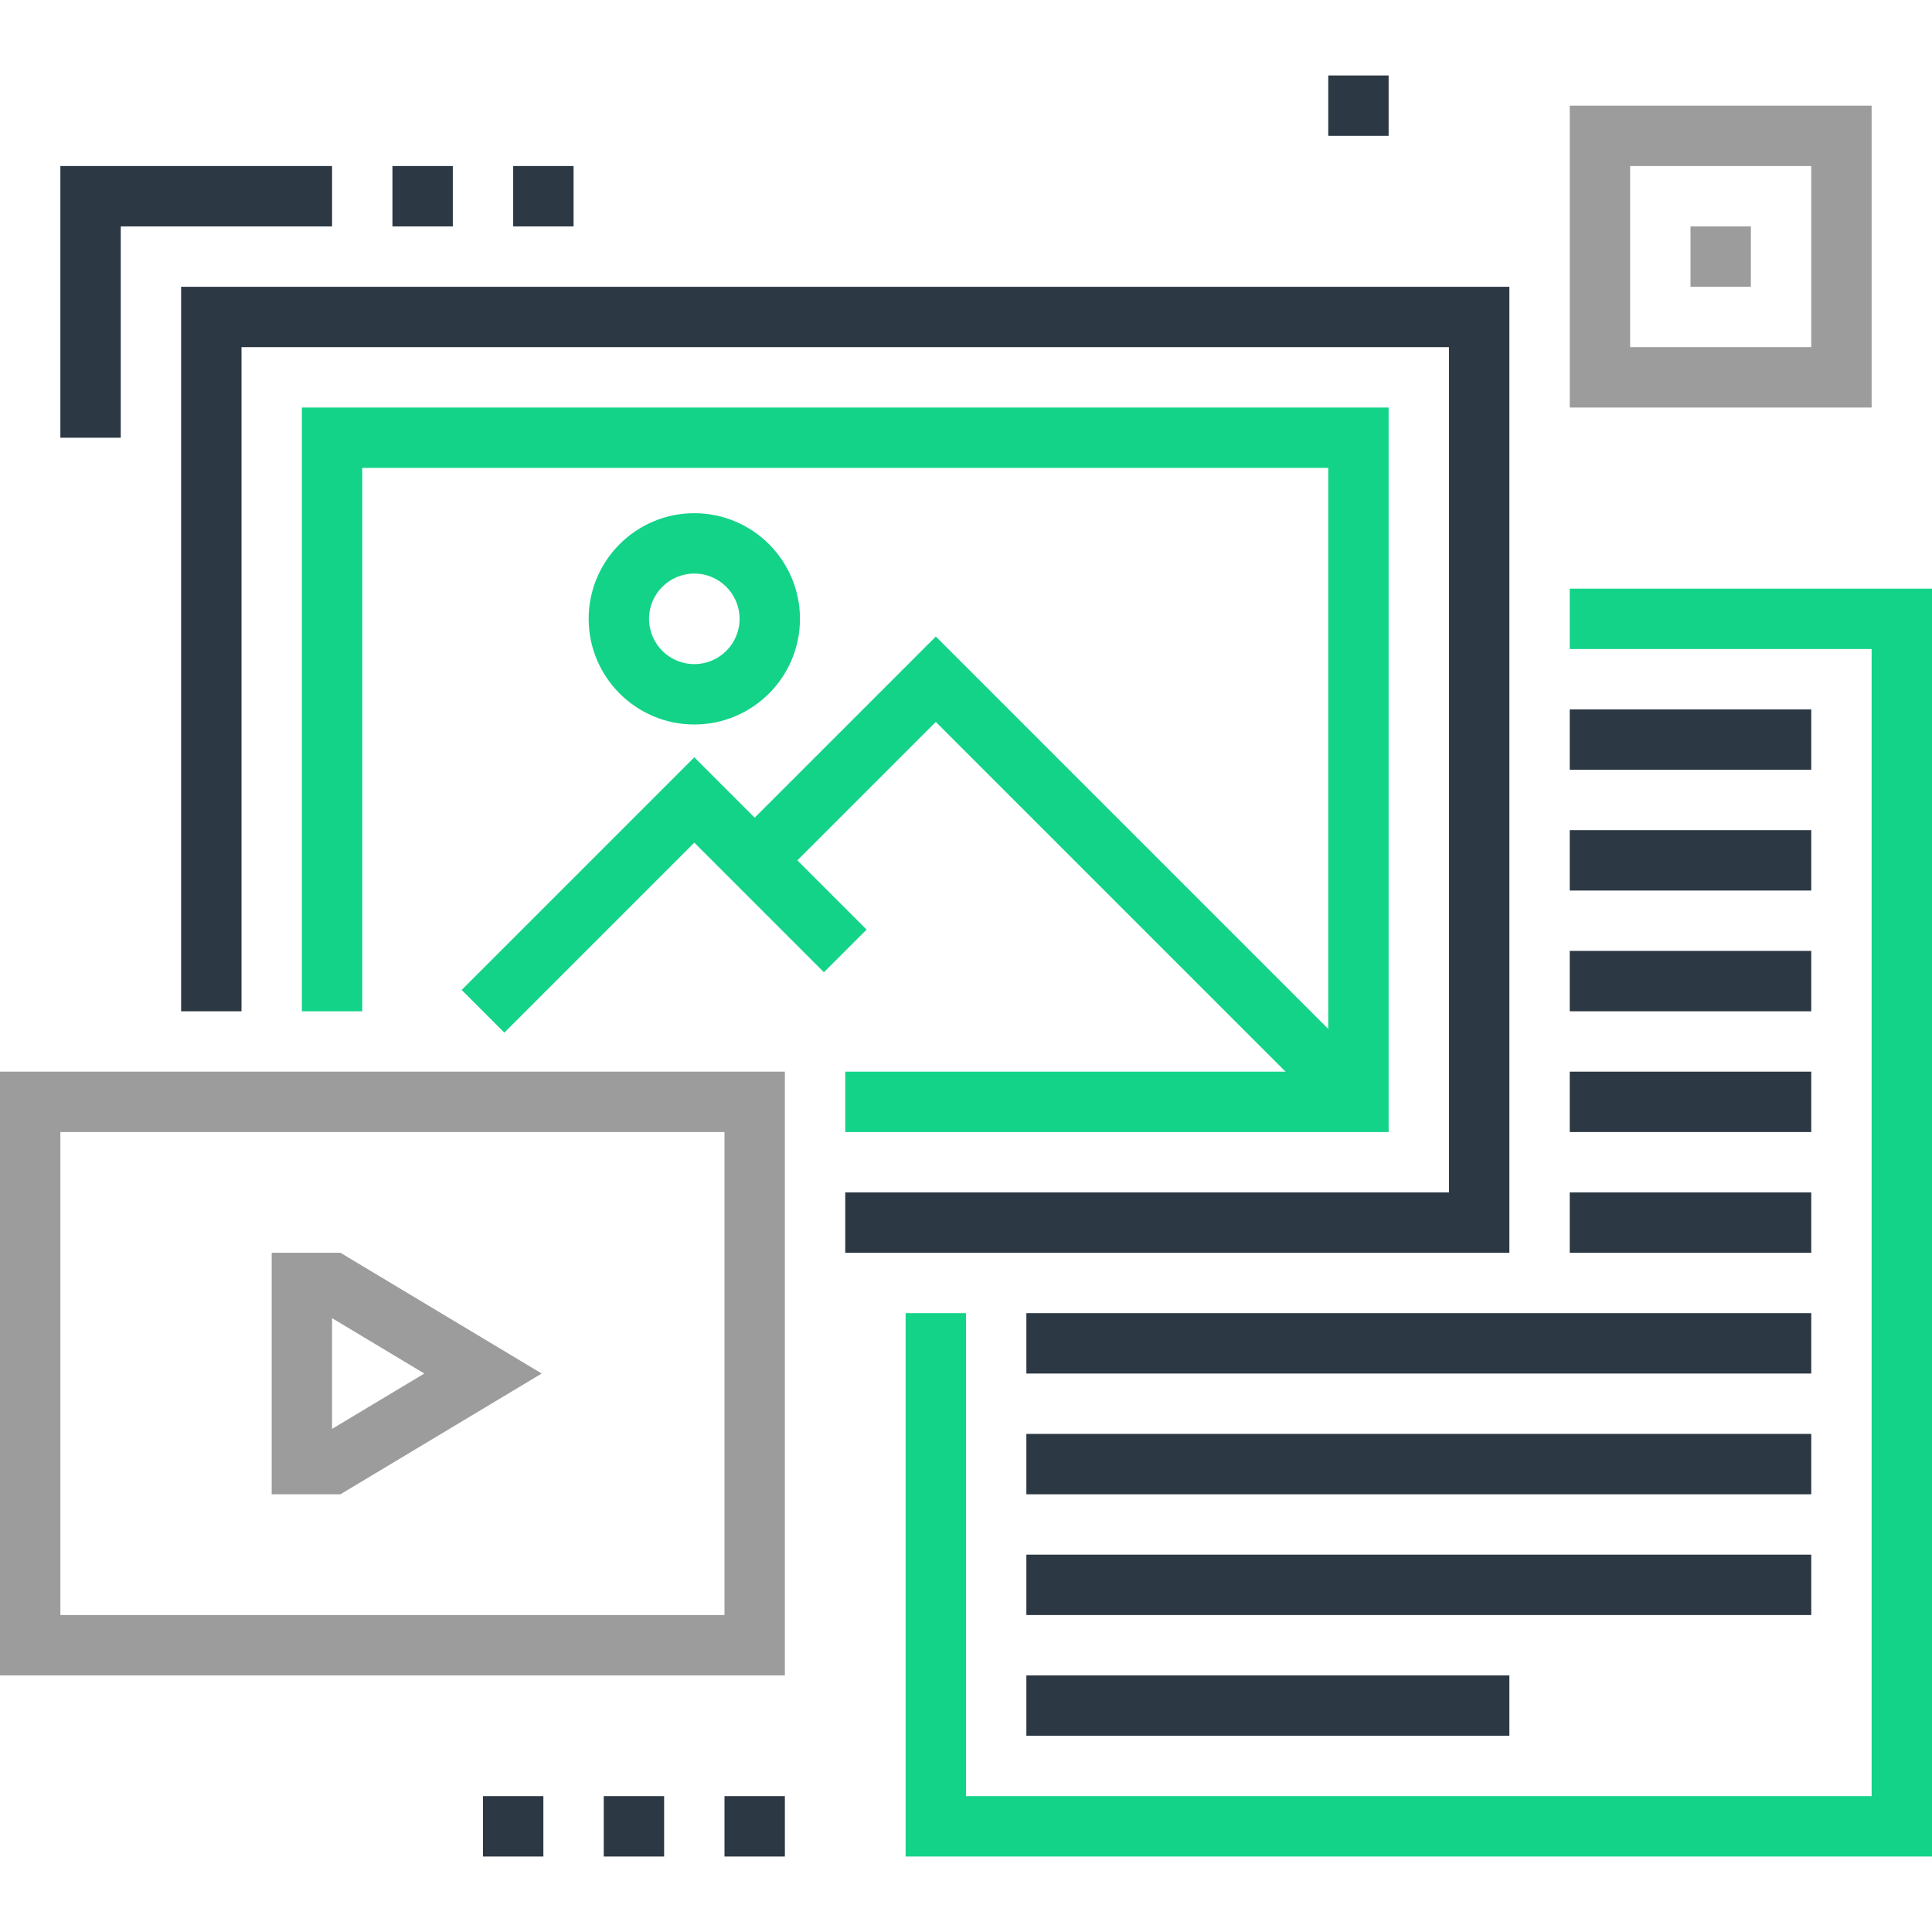 <?xml version="1.0"?>
<svg xmlns="http://www.w3.org/2000/svg" xmlns:xlink="http://www.w3.org/1999/xlink" version="1.1" id="Capa_1" x="0px" y="0px" viewBox="0 0 512 512" style="enable-background:new 0 0 512 512;" xml:space="preserve" width="512px" height="512px" class=""><g><polygon style="fill:#2c3843" points="400,332 224,332 224,316 384,316 384,92 64,92 64,268 48,268 48,76 400,76 " data-original="#403E3E" class="" data-old_color="#2c3843"/><g>
	<polygon style="fill:#13d389" points="354.344,297.656 248,191.312 205.656,233.656 194.344,222.344 248,168.688 365.656,286.344     " data-original="#43D3E8" class="" data-old_color="#13d389"/>
	<polygon style="fill:#13d389" points="133.656,273.656 122.344,262.344 184,200.688 229.656,246.344 218.344,257.656 184,223.312     " data-original="#43D3E8" class="" data-old_color="#13d389"/>
	<path style="fill:#13d389" d="M184,192c-15.44,0-28-12.56-28-28s12.56-28,28-28s28,12.56,28,28S199.44,192,184,192z M184,152   c-6.616,0-12,5.384-12,12s5.384,12,12,12s12-5.384,12-12S190.616,152,184,152z" data-original="#43D3E8" class="" data-old_color="#13d389"/>
	<polygon style="fill:#13d389" points="368,300 224,300 224,284 352,284 352,124 96,124 96,268 80,268 80,108 368,108  " data-original="#43D3E8" class="" data-old_color="#13d389"/>
</g><g>
	<path style="fill:#9c9c9c" d="M208,444H0V284h208V444z M16,428h176V300H16V428z" data-original="#F96232" class="active-path" data-old_color="#9c9c9c"/>
	<path style="fill:#9c9c9c" d="M90.216,396H72v-64h18.216l53.336,32L90.216,396z M88,349.328v29.344L112.448,364L88,349.328z" data-original="#F96232" class="active-path" data-old_color="#9c9c9c"/>
</g><g>
	<rect x="416" y="188" style="fill:#2c3843" width="64" height="16" data-original="#403E3E" class="" data-old_color="#2c3843"/>
	<rect x="416" y="220" style="fill:#2c3843" width="64" height="16" data-original="#403E3E" class="" data-old_color="#2c3843"/>
	<rect x="416" y="252" style="fill:#2c3843" width="64" height="16" data-original="#403E3E" class="" data-old_color="#2c3843"/>
	<rect x="416" y="284" style="fill:#2c3843" width="64" height="16" data-original="#403E3E" class="" data-old_color="#2c3843"/>
	<rect x="416" y="316" style="fill:#2c3843" width="64" height="16" data-original="#403E3E" class="" data-old_color="#2c3843"/>
	<rect x="272" y="348" style="fill:#2c3843" width="208" height="16" data-original="#403E3E" class="" data-old_color="#2c3843"/>
	<rect x="272" y="380" style="fill:#2c3843" width="208" height="16" data-original="#403E3E" class="" data-old_color="#2c3843"/>
	<rect x="272" y="412" style="fill:#2c3843" width="208" height="16" data-original="#403E3E" class="" data-old_color="#2c3843"/>
	<rect x="272" y="444" style="fill:#2c3843" width="128" height="16" data-original="#403E3E" class="" data-old_color="#2c3843"/>
</g><polygon style="fill:#13d389" points="512,492 240,492 240,348 256,348 256,476 496,476 496,172 416,172 416,156 512,156 " data-original="#43D3E8" class="" data-old_color="#13d389"/><rect x="352" y="20" style="fill:#2c3843" width="16" height="16" data-original="#403E3E" class="" data-old_color="#2c3843"/><g>
	<path style="fill:#9c9c9c" d="M496,108h-80V28h80V108z M432,92h48V44h-48V92z" data-original="#F96232" class="active-path" data-old_color="#9c9c9c"/>
	<rect x="448" y="60" style="fill:#9c9c9c" width="16" height="16" data-original="#F96232" class="active-path" data-old_color="#9c9c9c"/>
</g><g>
	<polygon style="fill:#2c3843" points="32,116 16,116 16,44 88,44 88,60 32,60  " data-original="#403E3E" class="" data-old_color="#2c3843"/>
	<rect x="104" y="44" style="fill:#2c3843" width="16" height="16" data-original="#403E3E" class="" data-old_color="#2c3843"/>
	<rect x="136" y="44" style="fill:#2c3843" width="16" height="16" data-original="#403E3E" class="" data-old_color="#2c3843"/>
	<rect x="160" y="476" style="fill:#2c3843" width="16" height="16" data-original="#403E3E" class="" data-old_color="#2c3843"/>
	<rect x="128" y="476" style="fill:#2c3843" width="16" height="16" data-original="#403E3E" class="" data-old_color="#2c3843"/>
	<rect x="192" y="476" style="fill:#2c3843" width="16" height="16" data-original="#403E3E" class="" data-old_color="#2c3843"/>
</g></g> </svg>
